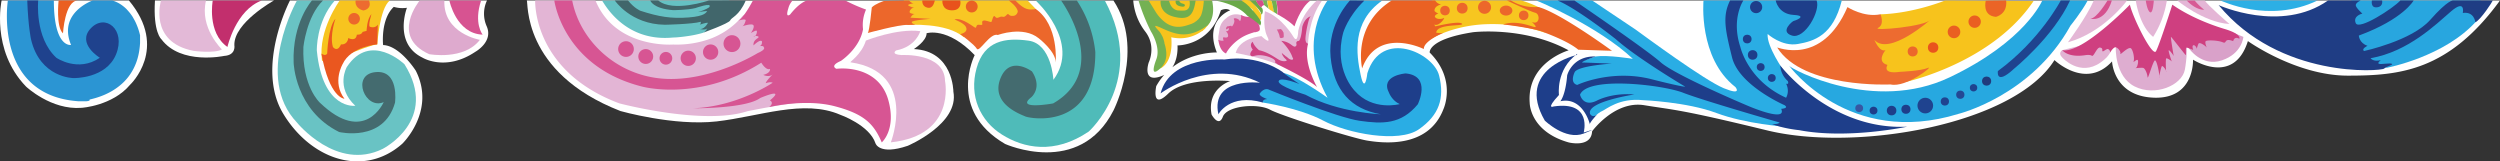 <svg id="Capa_2" data-name="Capa 2" xmlns="http://www.w3.org/2000/svg" viewBox="0 0 2170.89 140.12"><rect x="0" y="0" width="2170.89" height="140.12" fill="#333333" stroke="none"/><defs><style>.cls-1{fill:#fff;}.cls-2{fill:#ea5f21;}.cls-3{fill:#2b95d3;}.cls-4{fill:#1f428d;}.cls-5{fill:#c22f6d;}.cls-6{fill:#e3b9d7;}.cls-7{fill:#69c3c4;}.cls-8{fill:#446b6f;}.cls-9{fill:#f7c41f;}.cls-10{fill:#ed6b30;}.cls-11{fill:#ec672b;}.cls-12{fill:#deaace;}.cls-13{fill:#d75391;}.cls-14{fill:#ea571f;}.cls-15{fill:#e3b5d5;}.cls-16{fill:#65c1c3;}.cls-17{fill:#41666b;}.cls-18{fill:#d75593;}.cls-19{fill:#f8c724;}.cls-20{fill:#e8521c;}.cls-21{fill:#ea6123;}.cls-22{fill:#4fbbb9;}.cls-23{fill:#f7c31c;}.cls-24{fill:#74b153;}.cls-25{fill:#70ae4f;}.cls-26{fill:#f7ca24;}.cls-27{fill:#6aa949;}.cls-28{fill:#e2b3d3;}.cls-29{fill:#d75594;}.cls-30{fill:#d44d8b;}.cls-31{fill:#76b356;}.cls-32{fill:#f9cb28;}.cls-33{fill:#72b050;}.cls-34{fill:#d5508e;}.cls-35{fill:#cf4383;}.cls-36{fill:#d75a95;}.cls-37{fill:#2aade4;}.cls-38{fill:#1e3e8a;}.cls-39{fill:#f7c620;}.cls-40{fill:#eb6426;}.cls-41{fill:#e9541d;}.cls-42{fill:#27a8e0;}.cls-43{fill:#1f438f;}.cls-44{fill:#203b7d;}.cls-45{fill:#244894;}.cls-46{fill:#3757a2;}.cls-47{fill:#e4b7d6;}.cls-48{fill:#e4b6d6;}.cls-49{fill:#deadd0;}.cls-50{fill:#d9a1c9;}.cls-51{fill:#cf3f80;}.cls-52{fill:#28a6df;}.cls-53{fill:#1f3d84;}.cls-54{fill:#2cafe5;}</style></defs><path class="cls-1" d="M15.51,0S6,42.93,36.7,74.71c0,0,21.73,20.65,48.36,18.48,0,0,26.62-1.63,42.11-20.11,0,0,33.69-31.51-1.09-73.08Z" transform="translate(-14.12 0.43)"/><path class="cls-2" d="M65,0s-2.44,22.82,3.81,28.53c0,0,1.63-28.53,13-28.53Z" transform="translate(-14.12 0.43)"/><path class="cls-3" d="M20.94,0S8.17,82.05,81.86,87.48h1.58l.16,0h.16l.16,0,.18,0,.17,0,.19,0,.19,0,.2,0,.2,0,.21,0,.21,0,.22,0,.22,0,.23,0,.24,0,.24,0,.24,0,.25,0,.25,0,.26,0,.27,0,.27,0,.27,0,.28,0,.28,0,.29,0,.29-.06.3,0,.3-.06.3-.06.31-.06.31-.07.31-.06.32-.07L92,86l.33-.08.33-.07.33-.08.34-.08.34-.08.34-.09.35-.09.35-.09.35-.09.35-.09.36-.1.36-.1.36-.11.37-.1.37-.11.37-.11.37-.12.37-.11.38-.13.38-.12.38-.13.38-.13.38-.13.39-.13.39-.14.39-.14.39-.15.39-.15.39-.15.4-.16.39-.16.4-.16.4-.16.4-.17.4-.17.4-.18.4-.18.4-.18.4-.19.4-.19.41-.2.4-.19.4-.21.41-.2.4-.21.41-.22.4-.21.4-.23.41-.22.4-.23.4-.23.4-.24.4-.24.4-.25.4-.25.4-.26.4-.26.4-.26.39-.27.4-.27.39-.28.39-.28.39-.28.39-.29.39-.3.39-.3.38-.3.38-.31.38-.32.38-.32.38-.32.37-.33.38-.33.37-.34.36-.34.37-.35.36-.35.36-.36.36-.36.36-.37c.11-.13.23-.25.35-.38l.35-.38.34-.38.35-.39.34-.39.33-.4.34-.41.33-.41.32-.42.33-.42c.1-.14.21-.28.31-.43s.22-.28.32-.43l.31-.44.31-.44.3-.45.3-.46.3-.46c.1-.15.19-.31.29-.47s.19-.31.29-.47l.28-.48c.1-.16.19-.32.28-.48l.27-.49.27-.5.27-.5.26-.51.25-.52c.09-.17.17-.35.25-.52s.17-.35.25-.53l.24-.53c.08-.18.16-.36.23-.54s.16-.36.23-.55.16-.36.23-.55.15-.37.22-.56l.21-.56.21-.57c.07-.2.14-.39.2-.58l.2-.59c.06-.19.13-.39.19-.59s.12-.39.19-.59.12-.41.17-.61l.18-.61c.05-.2.11-.41.16-.62s.11-.41.17-.62l.15-.63.15-.64c.05-.21.09-.43.14-.64s.09-.44.14-.65l.12-.66c.05-.22.09-.44.13-.67s.07-.44.11-.67.08-.45.11-.68.07-.45.1-.68.07-.46.1-.7.06-.46.08-.7.06-.47.08-.7.05-.48.08-.72l.06-.72.06-.73c0-.24,0-.49.05-.73s0-.5.05-.75l0-.75,0-.76c0-.25,0-.51,0-.76s0-.52,0-.77,0-.52,0-.79,0-.52,0-.78,0-.53,0-.8,0-.27,0-.4v-.2a.24.24,0,0,0,0-.08s0-.09,0-.13v-.09s0,0,0-.05v0s0,0,0-.06l0-.15c-.06-.29-.13-.58-.19-.87l-.33-1.3c-.15-.56-.31-1.11-.48-1.67s-.41-1.32-.64-2-.53-1.49-.82-2.22-.66-1.62-1-2.41-.8-1.7-1.23-2.53-1-1.75-1.46-2.6-1.11-1.75-1.71-2.59-1.27-1.72-2-2.53S124.5,8,123.71,7.2A33.6,33.6,0,0,0,121.18,5a29.41,29.41,0,0,0-2.84-2,26.52,26.52,0,0,0-3.16-1.68A28.24,28.24,0,0,0,111.68,0H94.57S64.14,10.6,75.82,38.58c0,0-14.94,3-14.94-38.58Z" transform="translate(-14.12 0.43)"/><path class="cls-4" d="M37.79,0h9.5S44,32.06,63.05,49.72c0,0,18.75,13,37.77,0,0,0-20.38-12.23-7.88-25.54s30.7,1,22,22.49S78,67.38,78,67.38s-29.08,0-36.95-33.69C41.05,33.69,38.6,22.82,37.79,0Z" transform="translate(-14.12 0.43)"/><path class="cls-1" d="M252,0s-35,19.37-34.37,38.83c0,0,1.73,8.64-8.86,9.29,0,0-37.61,8.1-54.47-14.43,0,0-7.35-5.95-5.62-33.69Z" transform="translate(-14.12 0.43)"/><path class="cls-5" d="M198.86,0s-5.19,27.8,12.75,40.34c0,0,7.13-32.05,29.83-40.34Z" transform="translate(-14.12 0.43)"/><path class="cls-6" d="M153.9,0s-11,36.12,28.31,43.74c0,0,18.16,2.43,24.64-1.24,0,0-19.66-18.65-13.83-42.5Z" transform="translate(-14.12 0.43)"/><path class="cls-1" d="M265.91,0s-30.22,58-5.83,98.33,70.27,55.42,103.42,26c0,0,29.43-28.37,11.67-63.37,0,0-13.79-21.75-28.38-22.28,0,0-2.38-22.27,9.28-33.14a26.67,26.67,0,0,0,11.41.79s-11.94,30.77,13.39,43.23c0,0,20,12.46,46-5,0,0,15.91-8.75,9.82-22.28A26.89,26.89,0,0,1,437,0Z" transform="translate(-14.12 0.43)"/><path class="cls-7" d="M272,0s-37.65,66.51,0,106c0,0,34.48,42.69,74.52,22.8,0,0,49.32-24.92,18.82-73.45,0,0-29.58-28.64-50.06,2.39,0,0-10.13,17.5,7.37,33.67,0,0-28.37,4-33.41-48,0,0-.8-24.83,15.65-43.44Z" transform="translate(-14.12 0.43)"/><path class="cls-8" d="M285,0S267.77,19,269.1,54c0,0,1.06,41.11,39.51,60.2,0,0,38.71,9.28,48.52-25.46,0,0,4-28.9-17.23-26.52s-8.49,33.15,7.42,26c0,0-16.44,37.92-55.42.53,0,0-15.64-14.15-14.32-48.44,0,0,2.65-26.23,17-40.34Z" transform="translate(-14.12 0.43)"/><path class="cls-9" d="M309.14,0s-18.81,25.4-15.5,51.67c.72,5.7,39.1-13,48.11-13.54,0,0,1.86-31.12,10.88-38.13Z" transform="translate(-14.12 0.43)"/><path class="cls-10" d="M322.94,0s-1.6,6.31,6.62,8.7c0,0,7.95-1,5-8.7Z" transform="translate(-14.12 0.43)"/><circle class="cls-11" cx="307.49" cy="16.29" r="5.04"/><path class="cls-12" d="M378.61,0s-26,31.24,8.22,46.62c0,0,30.23,5.57,44-12.46,0,0-32-5.47-30.84-34.16Z" transform="translate(-14.12 0.43)"/><path class="cls-13" d="M404.33,0s5.84,28.85,28.91,29.65c0,0-8-9.71-1.33-29.65Z" transform="translate(-14.12 0.43)"/><path class="cls-14" d="M313.23,85.33s-13-.24-20-39.23c0,0,3.41,2.66,5,0,0,0,.79-23.35,7.16-30.24,0,0-5.13,14.58-2.19,24.48,0,0,3.78,5.22,7-2.21,0,0,5.57.8,6.36-5.56,0,0,6.63,3.71,7.43-2.92,0,0,4,.53,5-2.39l3.45-.89s.27-10.51,4.25-14.49c0,0-3,9.55-1.48,10.87,0,0,4.56,2,7-1.85l-.53,17.23s-22.8,1.59-30,17C311.79,55.1,302.2,70.75,313.23,85.33Z" transform="translate(-14.12 0.43)"/><path class="cls-1" d="M471.53,0c1.59,0-5.29,62.22,81.39,96,0,0,46.51,13.21,83.5,9S712,85.47,743.71,99.21c0,0,25.37,8.89,30.66,24.84,0,0,3.17,10.57,28,2.12,0,0,44.92-19,39.63-47,0,0,0-35.41-34.35-37,0,0,11.1-6.87,11.1-13.74,0,0,18-5.81,41.75,19,0,0-24.31,47.56,26.43,77.16,0,0,64.48,29.07,94.07-29.07,0,0,27.48-53.61,0-95.51Z" transform="translate(-14.12 0.43)"/><path class="cls-15" d="M752.72,53.68c-1.27-.18,9.44-6.43,13.31-18.88,0,0,27-10.85,47.22-8.16,0,0-3.43,13.31-21,16.74,0,0-5.15,3.38,4.73,4,0,0,37.34-2.33,37.77,22.57,0,0,9.76,47.22-47.06,53.23C787.65,123.23,811.53,62.27,752.72,53.68Z" transform="translate(-14.12 0.43)"/><path class="cls-16" d="M536.79,0c.86,0,17.58,36,61,32.22,1.21-.11,2.44-.1,3.65-.19q4.86-.36,9.68-1.1a94.36,94.36,0,0,0,13-2.72,3.49,3.49,0,0,0,.74-.33c.37-.2.82-.31,1.17-.53s.47-.34.7-.5.7-.45,1-.69a20.37,20.37,0,0,0,2.58-2.59c1.06-1.07,2.11-2.12,3.18-3.18.76-.76,1.51-1.54,2.25-2.31.53-.55,1-1.16,1.5-1.74S638.49,15,639,14.22c1.81-2.54,3.39-5.22,5-7.9a18,18,0,0,0,1.74-3.08c.23-.65.54-1.25.81-1.87a5.85,5.85,0,0,1,.91-1.71c-.11.13,0,.28-.25.35a1.63,1.63,0,0,1-.38,0h-110Z" transform="translate(-14.12 0.43)"/><path class="cls-17" d="M548,0s13.74,20.63,43.36,21.06c0,0,23.61-.43,31.34-2.58,0,0,.16,2.1-1.09,2.58,0,0,5.45-2,7.26-1.68,0,0-3.29,6.81-8.17,5.1,0,0,5.68,1.82,7.61-.34,0,0-1.52,3.41-4.44,4.14,0,0,23.34-8.38,24.32-11S655.92,13.52,661.71,0H629.62s-31.09,10.68-43.9,0H578.8s2,7,19.85,8.38c0,0,12.25,0,19.4-1.82,0,0,15.08-5.44,12-.79,0,0-2.61,2.27-9.87,4.31,0,0,8.85-1.36,7.94-.68S627,13.59,612,14.73s-25.63-.57-41.74-5.79c0,0-5.33-2.11-10.78-8.94Z" transform="translate(-14.12 0.43)"/><path class="cls-15" d="M478.84,0s-2.58,61,73,89.31c0,0,73,19.32,111.18,6.87,0,0,38.21-7.72,45.94-7.29.92.06.84-1.24.78-1.84a22.74,22.74,0,0,0-1.41-5.23c-.94-2.69-2-5.32-3.18-7.93-1.44-3.32-3-6.61-4.51-9.88-1.77-3.73-3.59-7.44-5.43-11.13q-2.93-5.85-5.91-11.66t-6-11.45q-1.42-2.71-2.87-5.43a9.41,9.41,0,0,1-1-2.6,3.41,3.41,0,0,0-.68-1.34c-.35-.44-.85-.61-1.25-1a6.47,6.47,0,0,1-.64-.91,6.82,6.82,0,0,0-.82-1.08c-.34-.32-.82-.42-1.11-.8-.62-.81-1.46-1.37-2-2.2-.16-.22-.21-.41-.44-.57s-.5-.16-.73-.42-.29-.57-.54-.81a3.48,3.48,0,0,0-1.06-.56,10.2,10.2,0,0,0-3.08-.69,5.73,5.73,0,0,1-1.07-.32,4.57,4.57,0,0,0-1.28,0,7.2,7.2,0,0,0-4.15,1.23c-.41.31-.91.5-1.28.84a31.3,31.3,0,0,0-2.19,2.41q-2,2.19-4.14,4.2a67.42,67.42,0,0,1-21.08,13.14,85.75,85.75,0,0,1-33.28,5.39S548.38,42.05,531.21,0Z" transform="translate(-14.12 0.43)"/><path class="cls-18" d="M495.46,0s7.33,57.37,76.11,74.72c0,0,49.52,13.68,103.62-20.71,0,0,4.11,7,7.56,5.41,0,0,.86,3.54-5.87,5.18,0,0,4.92,2.5,8.2-.43,0,0-6,6-6,7.68,0,0,3.63-1.56,6-.43,0,0-31,21.1-69.81,22.18,0,0,46.18.53,59-8.92,0,0,22.75-9.8,8.4,2.1,0,0,4.16,1.78-.63,5.79,0,0,31.07-7.54,57-.72s33.94,15.52,40.77,31.38c0,0,12.77-10.91,5.77-36.45s-31.84-28.87-45.14-27.47c0,0-6.29-2.45,3.85-6.82,0,0,16.27-10.67,19.25-27.47a32.76,32.76,0,0,1,2.62-17.14,140.83,140.83,0,0,1-18-7.88H714.81s-6.12,1.4-14.52,12.08c0,0-4.55,4-1.57-5.43A15.62,15.62,0,0,1,702.39,0H667.92S659.78,15.66,655,17.72c0,0,5.2-2.15,6.69-.75,0,0-1,5.25-3.58,5.6,0,0,8.57-3,10.14-1.22s-2.09,6.93-2.09,6.93,4-2.45,4.89-2.07-.17,5.11-2.1,4.93,3-.87,3.85.35-4.9,2.1-4.37,7.53c0,0,5.77-5.78,7.35-3.5,0,0,.52,3.67-2.45,4.2,0,0,3.85-.88,4,.87,0,0,2.45,1.75-5.25,5.08,0,0-40.93,25.36-82.4,22.21S517.47,33.76,511,0Z" transform="translate(-14.12 0.43)"/><circle class="cls-18" cx="597.65" cy="50.62" r="6.65"/><circle class="cls-18" cx="617.07" cy="45.22" r="6.65"/><circle class="cls-18" cx="635.61" cy="37.88" r="7.35"/><circle class="cls-18" cx="578.23" cy="50.62" r="5.53"/><circle class="cls-18" cx="560.74" cy="49.07" r="6.47"/><circle class="cls-18" cx="543.59" cy="42.6" r="6.82"/><path class="cls-19" d="M798.9,0l3.37,21.22s33.69-2.4,48.62,10.59L913.45,7.27l-7-7.27Z" transform="translate(-14.12 0.43)"/><path class="cls-11" d="M808,2.4s-1.41.84-4.55-2.4L781.55.45S774.18,2.84,771.14,6c0,0-1.95,20.39-3.47,22.23,0,0,27-7.46,34.6-7l7-.17s-3.25-.65-3.46-2.27,16.26-2.87,16.26-2.87l-17.35-1s1.74-3.25,3.8-3.14-4.67,0-4.56-1.85,2.17-3.9,4-3.47-6.07-1.62-5.2-2.6S808,2.4,808,2.4Z" transform="translate(-14.12 0.43)"/><path class="cls-11" d="M843,16.39c-.42.11,7.92,2.82,9.87,6.51s-1.84,5.64-4.93,6.29c0,0,12.2,8.89,14.36,12.68s11.5-14.2,18.33-11.92c0,0,21.8-8.25,35.57,2.92,0,0,14.75,11.39,14.64,20.93,0,0,2.89-32.34-17.43-46.53,0,0-5.13,1.64-9.57-.75s-7.27-5.89-8-6.52h-5.74s7.8,5.55,7.8,9.78c0,0-.65,3.25-3.79,3.57s-3.36-.75-4.45-1.51-2.38,3.13-4.88,2.27-4.66,2.59-6.51,0-2.6,4.23-3.36,4.56-5.42-2-7.15-1.09.1,3.26-1,3.58-3.14-.54-4.12.22-.43,2.06-1.41,2.28S850,14.55,843,16.39Z" transform="translate(-14.12 0.43)"/><path class="cls-14" d="M815,0s-.59,5.19,4.48,6.24,5.79-4.71,6.45-6.24Z" transform="translate(-14.12 0.43)"/><path class="cls-20" d="M832.46,0s-1,8.35,8.1,8.54,7.7-8.07,7.3-8.54Z" transform="translate(-14.12 0.43)"/><circle class="cls-21" cx="843.82" cy="5.69" r="5.14"/><path class="cls-22" d="M928.85,68.88s-1.49-31.22-21.59-34-38.53-.12-45.17,24.09,3.32,45.67,22.08,57.46,45.51,17.61,75.41-2.66c0,0,50.67-45.21,14-113.6L913.45,0S953.12,36,928.85,68.88Z" transform="translate(-14.12 0.43)"/><path class="cls-8" d="M935.59.12s43.74,60.17-7,89.27c0,0-33.33,6-19-5.33,0,0,10-8.22.66-22.45,0,0-19.66-14.88-27.66,6.78s18.33,30.67,22,32.33,61,12.67,60.66-56a99.82,99.82,0,0,0-16-44.61Z" transform="translate(-14.12 0.43)"/><path class="cls-1" d="M998.18,0a50.56,50.56,0,0,0,10.37,26.9c10,12.89,3.08,26.9,3.08,26.9s-6.15,17.9,10.37,12.12S1036.6,39,1036.6,39s28.05.53,37.66-30.47c0,0,4.22-2.42,8.06,0,0,0-23,8.18-11.52,36.61,0,0-35.73-1.15-52.64,29.2,0,0-4.61,21.14,10.37,6.54S1082.32,70,1082.32,70s-20.36,6.29-16.13,29c0,0,6.18,11.53,9.81,1.93s30.15-11.91,40.9-6.15,72.62,25,84.53,26.89,52.64,7.69,66.09-27.28c0,0,11.91-25.35-11.91-49.18,0,0-1.92-11.52,37.65-17.67,0,0,44.19-5.38,83,15.75,0,0-36.5,10.38-33.81,45.73,0,0,0,24.64,33.81,34.22,0,0,19.6,5,20.37-9.63,0,0,19.59-26.9,45.33-22.67s29.59,3.07,106.82,21.9,214.39-5,249.35-61.09c0,0,27.28,26.12,50,1.15,0,0,1.15,30.35,36.5,31.5s33.81-33,33.81-33,35.35,23,47.65-16.14c0,0,41.88,30,86.83,30S2140.41,61.26,2185,0Z" transform="translate(-14.12 0.43)"/><path class="cls-23" d="M1007.79.12s13.06,35.05,13.83,36.59,0,22.29,0,22.29,11.52-4,9.6-27.19c0,.35,3.58.74,3.86.77a32.05,32.05,0,0,0,11.13-.64,33.17,33.17,0,0,0,11.13-5c.36-.25,1.58-.6,1.55-1,.17-.15.33-.39.57-.59a7.51,7.51,0,0,0,.68-.47c.85-.77,1.46-1.87,2.3-2.69a4.64,4.64,0,0,0,1-1.35,6,6,0,0,1,.78-1.14,9.54,9.54,0,0,0,1.25-3.17,11.56,11.56,0,0,0,0-2.12,4.6,4.6,0,0,0,0-1c-.07-.33-.3-.5-.36-.78-.27-1.2-.3-2.44-.61-3.62a6.65,6.65,0,0,1,.23-3.62c.06-.25.3-.31.37-.59s0-.71.06-1.09,1.55-3.63,1.45-3.63Z" transform="translate(-14.12 0.43)"/><path class="cls-24" d="M1002.79.12a172.42,172.42,0,0,0,10.76,26.78s8.84,13.51,4.61,24.34c0,0-6.92,17.36,3.46,7.76a16.32,16.32,0,0,0,4.22-6.18,17.86,17.86,0,0,0,1.07-6.52,29.05,29.05,0,0,0-.81-6.15c0-.1,0-.2-.07-.3-.12-.46-.24-.91-.37-1.37-.07-.22-.13-.45-.2-.67s-.06-.21-.08-.32-.07-.14-.09-.21a1.59,1.59,0,0,0-.07-.2.36.36,0,0,1,0-.18.78.78,0,0,0,0-.21c0-.16,0-.31-.06-.47a3.75,3.75,0,0,0-.15-.55,2,2,0,0,1-.07-.35c0-.11,0-.22-.08-.33s-.14-.49-.21-.74-.13-.35-.19-.53-.11-.36-.16-.54-.07-.25-.12-.37-.08-.19-.11-.28a1.93,1.93,0,0,0-.25-.63,3,3,0,0,1-.36-.81,4.71,4.71,0,0,0-.29-.48q-.35-.62-.66-1.26c0-.1-.13-.17-.18-.27a2.44,2.44,0,0,0-.14-.28c-.09-.16-.2-.3-.29-.46a2.86,2.86,0,0,0-.29-.42c0-.08-.09-.16-.15-.24s-.1-.09-.14-.15a1.69,1.69,0,0,0-.29-.41.86.86,0,0,1-.14-.13c-.08-.08-.14-.18-.21-.26-.4-.45-.81-.89-1.21-1.33a16.28,16.28,0,0,1-2-2.45c-.11-.17-.3-.47-.21-.68s.43-.19.62-.17a7.52,7.52,0,0,1,1.54.44c.9.33,1.79.71,2.66,1.11,11.91,5.38,22.9,10.37,40-1.54,0,0,8.07-5.56,4.61-22h-7.3v.1l0,.67c0,.4,0,.8-.08,1.2s-.1,1.08-.16,1.62-.16,1.3-.26,1.94-.24,1.44-.38,2.15-.33,1.51-.53,2.25c-.11.42-.23.83-.36,1.24a6.7,6.7,0,0,0-.24.76,4.12,4.12,0,0,1-.27.69.86.86,0,0,1-.07.21.29.29,0,0,0-.07.12,1.82,1.82,0,0,1-.2.36,3.78,3.78,0,0,0-.26.43,1.08,1.08,0,0,1-.11.18c-.07.1-.12.22-.19.32s-.21.31-.32.46a.64.64,0,0,0-.14.22.44.44,0,0,1-.12.19c-.14.17-.28.33-.41.5l-.33.37a2.31,2.31,0,0,1-.34.36c-.15.11-.26.26-.4.38s-.2.1-.26.19l-.12.13c-.22.2-.42.42-.66.6l-.26.18c-.12.1-.27.16-.39.26l-.77.58a12.45,12.45,0,0,1-1.32.79c-.35.17-.73.3-1.08.49-.1.05-.19.12-.29.16l-.25.07a.61.61,0,0,0-.16.09.59.59,0,0,1-.13,0,3.34,3.34,0,0,0-.5.18l-.49.17-1.06.36a39.48,39.48,0,0,1-4.28,1.23,21,21,0,0,1-7.45.39,19,19,0,0,1-8.17-3.28,34.41,34.41,0,0,1-8.58-9.06L1011.63.12Z" transform="translate(-14.12 0.43)"/><path class="cls-25" d="M1022,.12s-1.92,10.59,11.53,14,16.9-1.79,18.82-14c0,0-5.37,0-5.37,0s0,.21.07.31.08.42.11.63.07.58.1.87,0,.7,0,1.05a11,11,0,0,1-.09,1.13,6.7,6.7,0,0,1-.26,1.16,5.64,5.64,0,0,1-.48,1.1,4.66,4.66,0,0,1-.75,1,4.39,4.39,0,0,1-1.09.77,5.84,5.84,0,0,1-1.46.49c-.3.06-.6.09-.9.12l-.48,0h-.13s0,0-.07-.05-.18.08-.27.09a1.47,1.47,0,0,1-.21,0c-.09,0-.14,0-.22,0a3.1,3.1,0,0,0-.61,0,2.38,2.38,0,0,1-.38,0,2.08,2.08,0,0,0-.36,0c-.3,0-.59-.05-.89-.06a2.54,2.54,0,0,1-.39,0l-.27,0a.73.73,0,0,1-.29-.07.67.67,0,0,0-.42,0,1.82,1.82,0,0,1-.69-.08,8.26,8.26,0,0,1-2.16-.75c-2.88-1.49-4.41-4.55-5.12-7.59Z" transform="translate(-14.12 0.43)"/><path class="cls-26" d="M1109,16.88c.25-.09.18-1.23.19-1.51l.17-3.44S1102.49.74,1099.32,0a13.87,13.87,0,0,0-5-.34c-.39.05-.74.11-1.13.13-.63,0-.73.68-.85,1.19a1.14,1.14,0,0,0,0,.68,1.71,1.71,0,0,0,.29.4,3.82,3.82,0,0,0,.53.72,4.21,4.21,0,0,0,.55.39c.24.16.45.37.7.52a4.37,4.37,0,0,0,.78.31c.5.21.94.51,1.43.73s.92.45,1.38.68.75.42,1.14.61.58.13.79.34a6,6,0,0,0,.49.39c.14.13.26.12.42.21a1.22,1.22,0,0,1,.29.31c.46.56,1.13.69,1.13,1.44a17.28,17.28,0,0,0-.13,2.16,5.41,5.41,0,0,0,.51,2.11,10.5,10.5,0,0,0,1.09,1.38,6,6,0,0,0,1.19,1.32c.35.22.73.42,1.08.64s.8.19,1.25.32c.18.05.23.18.45.17s.33-.21.51-.25C1108.57,16.49,1108.76,16.91,1109,16.88Z" transform="translate(-14.12 0.43)"/><path class="cls-27" d="M1035.11.12s-1.58,4.23,5,5.13a2.63,2.63,0,0,0,.49.07,5.43,5.43,0,0,0,1.14,0,1.67,1.67,0,0,0,1-.4.78.78,0,0,0,.23-.47.86.86,0,0,0,0-.32,1.64,1.64,0,0,0-.13-.43l0-.08a.43.43,0,0,1,0-.07,1,1,0,0,0-.3-.28l-.18-.14s-.09,0-.13,0A.83.83,0,0,0,1042,3l-.12,0s-.09-.07-.15-.1a1.88,1.88,0,0,0-.39-.16,2.64,2.64,0,0,1-.57-.14c-.2-.09-.42-.1-.62-.18s-.32-.2-.49-.28a5.66,5.66,0,0,1-.56-.4,1.59,1.59,0,0,1-.22-.13,1.18,1.18,0,0,1-.23-.27,2.76,2.76,0,0,1-.25-.44,2.08,2.08,0,0,1-.19-.49c0-.12,0-.26-.16-.28h-2.92Z" transform="translate(-14.12 0.43)"/><path class="cls-28" d="M1078.92,15.43a14.05,14.05,0,0,0-5.84,9.55c0,.16,0,.32-.07.48-1,7-1,4.49-.9,8.75s10.55-1,10.55-1l7.64-7.58,7.63-4.39v-3.6l-5-4.53S1085.28,9.44,1078.92,15.43Z" transform="translate(-14.12 0.43)"/><path class="cls-29" d="M1078.77,46s-5.54-1.57-6.66-11.83c0,0,2.92,1.43,4.71.45a2.24,2.24,0,0,1-.3-2.77s2.32.75,3.45,0,.52-3.36-.83-4.56,1.65.22,2-2.32-1.64.67-2.17,0,.45-2.7,1.28-2.55,3.29-1.12,3.36,0,3.37-3.66,2.1-5.83,4-1,4.79.89,2-4.19,1-4.79,4.84,2.21,6.87,1.29,6.58,3.11,6.58,3.11a8.54,8.54,0,0,1,1.18,1.92,11.42,11.42,0,0,1,1.71,3.28c0,.24-.05.52,0,.75s.18.31.23.52a6.53,6.53,0,0,1,0,1.53c0,.68-.24.88-.75,1.29a4,4,0,0,1-1.69.81c-.55.11-1.15.33-1.69.4-.27,0-.57-.08-.84,0-.46.08-.87.36-1.28.46a2.53,2.53,0,0,0-.78.17,2.71,2.71,0,0,1-.42.2,44.34,44.34,0,0,0-6.28,2.58C1084.91,35.94,1079.59,43.87,1078.77,46Z" transform="translate(-14.12 0.43)"/><path class="cls-27" d="M1069.35.12c.46-.12,19.27,3.05,27.74,13,0,0,8.38,5.4,11.27,8.57,0,0,1.77-1.87,0-4.84S1096.81,1.3,1091.41,0Z" transform="translate(-14.12 0.43)"/><path class="cls-27" d="M1099.33,0s9.2,7.92,9.81,11.18,2.75-3.08.71-4.75S1104.63,0,1104.63,0Z" transform="translate(-14.12 0.43)"/><path class="cls-30" d="M1104.63,0s2,4.23,4.79,6.05A3.25,3.25,0,0,1,1111.85,4s-.48-4-2.45-4Z" transform="translate(-14.12 0.43)"/><path class="cls-31" d="M1116.57,7.79,1111.85,4s-1-3.17-1.14-4h3.83S1114.92,6.6,1116.57,7.79Z" transform="translate(-14.12 0.43)"/><path class="cls-32" d="M1118.06,0h-3.52s.68,6.52,2,7.79,1.79.68,3.29,2.32S1118.81,1.41,1118.06,0Z" transform="translate(-14.12 0.43)"/><path class="cls-33" d="M1122.93,11.76,1120.3,10s-1.49-8.95-2.24-10l4.42.31S1124.05,9.89,1122.93,11.76Z" transform="translate(-14.12 0.43)"/><path class="cls-34" d="M1138.19,22.46s5-16.26,13.93-22.46l-29.64.31s2,10.48.45,11.45C1122.93,11.76,1132.58,16.7,1138.19,22.46Z" transform="translate(-14.12 0.43)"/><path class="cls-6" d="M1087.13,45.53s24.44,4.49,37,10.33l22.2-5.16,2.05-11.2,1.56-2s.58-21.33,11.88-37L1157.64,0S1145,10.18,1141.47,26.35c0,0-.27,11.69-4.17,5.26,0,0-9.82-17.1-24.75-22.31,0,0-2.16,12.89,1.78,21.47l.21.45c4.24,8.57-5.06-.29-5.06-.29S1090.63,32.29,1087.13,45.53Z" transform="translate(-14.12 0.43)"/><path class="cls-35" d="M1157.84,75.24S1145.47,54.4,1150,37.45c0,0-2.63.1-2.24-5.26s2.87-17.72,4.41-18.21-4.61-.49-7.24,9c0,0-.58,9.54-2.82,12.08,0,0-2.92-.1-2.24,2.63a2.4,2.4,0,0,1,0,1.19,1.7,1.7,0,0,1-.52.75,1.26,1.26,0,0,1-.68.39,3.86,3.86,0,0,1-.68,0c-.24,0-.37-.17-.59-.25a6.34,6.34,0,0,1-1.27-.81c-.55-.38-1.07-.79-1.62-1.17a16.74,16.74,0,0,0-7.82-2.74c.47.45.93.93,1.38,1.41a51,51,0,0,1,3.72,4.45,34.24,34.24,0,0,1,3.8,6.27c.25.55.48,1.12.68,1.7a5.13,5.13,0,0,0,.37.83,2.66,2.66,0,0,1,.32.6,1.1,1.1,0,0,1-.75,1.19,5.55,5.55,0,0,1-3.51-1.49,2.74,2.74,0,0,0-.64-.53c-.25-.2-.46-.43-.72-.61s-.54-.28-.78-.47-.63-.6-1-.89c-.51-.46-1.19-.78-1.67-1.27-.28-.27-.45-.72-.78-.93.15.08.11.21.11.35a3.32,3.32,0,0,0,.15.68,6.35,6.35,0,0,0,1,2,10,10,0,0,0,.82,1.22,14.43,14.43,0,0,0,1,1c.27.23.47.52.73.76s.46.27.52.48c.16.58-1,.82-1.36.87a8.67,8.67,0,0,1-4.67-.85c-3.21-1.47-9.55-6.82-18-8.67,0,0-4.48-3.62-5.45-7.31,0,0-3.61,2.15,0,6.82,0,0-3.5,3.51-1.6,5.26s4.26-2.15,14.11.58c0,0,8.62,2.44,6.77,5.26l2.83,2S1151.11,68.81,1157.84,75.24Z" transform="translate(-14.12 0.43)"/><path class="cls-36" d="M1122.87,25.18s2.14,3.8,2.43,6.23,3.55.49,3.55.49,0-.37,0-.41c0-.42,0-.84,0-1.26a13.73,13.73,0,0,0-.13-1.91,2.26,2.26,0,0,0-.23-.89c-.06-.09-.15-.14-.2-.25s-.09-.22-.15-.33-.24-.33-.34-.5a7.29,7.29,0,0,0-.73-.93,1.73,1.73,0,0,0-1.45-.6,3.93,3.93,0,0,0-.58.19A11.63,11.63,0,0,1,1122.87,25.18Z" transform="translate(-14.12 0.43)"/><path class="cls-37" d="M1166.92,0s-27.19,34.8,0,84.46c0,0-25.73-18.5-38.07-21.52l-11.42,1.89-2.89,6.23-14.68,5.28,10.85,12.27s31.47,4.54,52.43,15.68,65.52,19.82,83.08,7.55S1268.69,85,1263.78,65.2s-50.23-40.78-62.31-2.07c0,0-2.08,19.25-5.85,1.32s-7.75-45.78,18.69-64.34Z" transform="translate(-14.12 0.43)"/><path class="cls-38" d="M1186.36,0s-19.63,20.08-16.8,49.15,17.75,45.13,43.62,49.66c0,0-36.63-1.32-65.52-17,0,0-24.46-7.59-23.18-11.82s18.08,2.57,18.08,2.57-12.7-8.31-13.71-9.63-21.79-16.22-51.43-11.7c0,0-47-3.22-55.51,29.45,0,0,41.63-31.35,86.33-9.26,0,0-43.14-5.09-36.13,27.38,0,0,9.78-18.5,38.6-10.2,0,0-.77-2.83,3.83-3,0,0-8.14-2.64-6.3-5.09,0,0,3.67-5.48,8.33-2.84,0,0,58.47,24,78.29,26.81s35.87,3.21,50.41-14.34c0,0,12.28-24.74-10.57-26.82,0,0-22.47,1.7-14.35,17,0,0,2.64,6.79,9.25,9.63,0,0-23.6,6.42-39.27-11.71,0,0-18.32-18.47-9.82-50.3,0,0,4-14,18.32-27.81Z" transform="translate(-14.12 0.43)"/><path class="cls-39" d="M1257.73,0l-1.13,33.48s17.56-11.33,46.64-12.84a142.36,142.36,0,0,1,52.3,7.29L1354.4,8a91.69,91.69,0,0,0-19.25-8Z" transform="translate(-14.12 0.43)"/><path class="cls-21" d="M1196.94,58.91S1188.06,21.65,1222.62,0h37.76a7.31,7.31,0,0,0,5.19,3.46s-6.14,1.13-5.76,5.67a7.31,7.31,0,0,0,3.4,2.1s-4.53,1.67-2.64,3.56,5.85,1.32,7.36.38-4,7.93-8.5,5.66l1.14,1.63s20.09-5,23-2.38-21.9-.35-22.28,7.85c0,0,3.8.79,6.42,0,0,0-17.7,7.27-17.18,14.24C1250.56,42.17,1210.34,22.22,1196.94,58.91Z" transform="translate(-14.12 0.43)"/><path class="cls-40" d="M1413.88,43.68s-45.41-33.27-64.05-38.06A39.42,39.42,0,0,1,1326.08,0h-3.4s20,9.5,24.55,10.64,4,11.14-3,7.93c0,0,5.1,4.53,2.83,4.53s-15.31-6.52-27.76-2.32c0,0,28.89,3.3,36.26,7.15,0,0,20.2,7.25,29.07,14.8Z" transform="translate(-14.12 0.43)"/><circle class="cls-11" cx="1289.12" cy="6.35" r="5.66"/><ellipse class="cls-11" cx="1307.81" cy="9.18" rx="5.48" ry="4.34"/><circle class="cls-11" cx="1269.73" cy="7.11" r="4.67"/><circle class="cls-11" cx="1254.76" cy="9.18" r="4.15"/><circle class="cls-11" cx="1323.11" cy="13.34" r="4.15"/><path class="cls-37" d="M1348,0c.76,0,54,22.34,84,50.66,0,0-21.9-3.58-32.28-2.07l-14.16,4.91-6.8,10.38-2.08,9.82,3.59,8.87L1390,93.9l5.76,9.44s6-5.85,9.63-7.36,14.73-11.52,35.31-9.44c0,0,38.14,1.51,63.82,11.14s59.66,11.89,59.66,11.89l5.29-12.84,2.64-9.81-2.64-9.82V70l-6.42-9s-14.92-21.15-14-31.91c0,0,12.27,11.14,26.24,8.69S1605.9,30.52,1613.45,0H1493.37s-4.72,49.91,27.75,75.21c0,0,6.42,7.74-10.19.94s-68-44.74-76.66-51L1396.7,0Z" transform="translate(-14.12 0.43)"/><path class="cls-38" d="M1369.13,87.48c-.26.06,4.34-4.34,5.85-22.47,0,0,4.11-17,24.74-16.42,0,0-17,6-10,5.28l24.17.92s-28.7,1.76-32.29,7.21c0,0-4.91,9.43,2.08,11.32,0,0,28.51-13.6,63.25-5.29,0,0,27.19,7,30.59,6.8,0,0-41.54-24.54-60.42-41.35,0,0-33.24-26.37-50.51-33.48h14.64s62.49,42.55,75,53.69,74.77,37.38,74.77,37.38,35.31,15.48,29.83,3c0,0,7.18-.38,2.83-3.21,0,0-39.46-17.11-45.5-41.41s-8.49-35.94-1.7-49.47h11.52s-10.76,15.73-2.64,40.28c0,0,6.38,29.08,39.72,44.18,0,0,3.47-5.29,0-12.27,0,0,2.78,1.29,1.54-2.19A19.61,19.61,0,0,1,1560,56.42s43.08,56.55,110.29,53.15c0,0-51.92,11.14-94,3,0,0-12.84-1.13-23.42-5.28,0,0,5.1.37,6.61-1.32,0,0-65.89-18.89-83.83-25.87s-83.08-14.54-89.5,1.7c0,0,2.46,11,14.35,5.28,0,0,12.65-7.17,32.86-5.47,0,0-41.73,6.23-38.52,16.8,0,0,2.1,4.43,6.71-.05,0,0-7.65,8-6.9,9.49S1389.33,83.14,1369.13,87.48Z" transform="translate(-14.12 0.43)"/><path class="cls-38" d="M1556.05,0s2.08,11.77,15.48,12.52.57,5.29,0,5.29-12.46,9.25-1.32,12.65,25-21.65,21.38-30.46Z" transform="translate(-14.12 0.43)"/><circle class="cls-38" cx="1524.94" cy="6.16" r="5.29"/><circle class="cls-38" cx="1517.2" cy="33.92" r="3.78"/><circle class="cls-38" cx="1521.92" cy="47.7" r="4.15"/><circle class="cls-38" cx="1528.91" cy="58.21" r="3.4"/><circle class="cls-38" cx="1538.54" cy="67.71" r="3.4"/><path class="cls-23" d="M1703.13,0s-27.37,11.2-56.07,12c0,0-19.45,24.35-19.44,24.36l6.44,5.36,6.34,5.26,1.76,1.47c.48.39,1,1,1.63,1.13s.53.12.65.77a5.24,5.24,0,0,1,.16.88,6.54,6.54,0,0,0,0,1c.06.32.27.6.35.94a9.53,9.53,0,0,0,.37,1.26,10,10,0,0,0,.6,1.57c.33.57.79,1.09,1.17,1.63a15.75,15.75,0,0,0,4.13,4.05,12.34,12.34,0,0,0,5.82,1.92c.81.09,1.67.11,2.47.28.42.09,1,.11,1.36.23a2.27,2.27,0,0,1,.94.57c.88.87,1.88,1.66,2.84,2.46l3.24,2.69c.12.1.92.93,1.08.9s74.65-16.15,111-70.24Z" transform="translate(-14.12 0.43)"/><circle class="cls-2" cx="1714.7" cy="18.81" r="5.38"/><circle class="cls-2" cx="1696.76" cy="27.69" r="5.48"/><circle class="cls-41" cx="1678.63" cy="41.28" r="4.53"/><circle class="cls-11" cx="1660.89" cy="44.68" r="4.34"/><path class="cls-10" d="M1557.37,40.85c-.42-.68,38.71,16.8,61-35.12,0,0,14.16,9.25,28.7,6.23,0,0,3.77,8.87-2.08,11.8s41.16-1,45.69-7.27c0,0-36.06,32.1-48.9,17.75,0,0,4.34,10.95,9.63,8.87,0,0-8.5,10,1.7,12.84,0,0-5.29,8.33,10.76,6,0,0,18.32-.76,24.36-3.41s-18.69,17.56-32.48,14.35C1655.74,72.94,1579.65,76.53,1557.37,40.85Z" transform="translate(-14.12 0.43)"/><path class="cls-40" d="M1738.44.2s-3.4,13.08,8.88,14c0,0,10.19-2.2,8.87-14.22Z" transform="translate(-14.12 0.43)"/><path class="cls-42" d="M1787.53,0S1773,35.37,1707.1,66.71s-137.45-7.17-139.34-10c0,0,51.92,71.18,147.08,41.72,0,0,63.44-15.48,97.24-76.65,0,0,9.63-11.84,14.91-21.78Z" transform="translate(-14.12 0.43)"/><path class="cls-43" d="M1803.58,0S1785.64,34.43,1749,61.24c0,0-2.27,13.21,14.34-2.27,0,0,33.8-27.5,48.34-59Z" transform="translate(-14.12 0.43)"/><circle class="cls-44" cx="1725.08" cy="70.43" r="3.96"/><circle class="cls-43" cx="1713.75" cy="76.21" r="3.21"/><circle class="cls-45" cx="1702.24" cy="82.25" r="3.59"/><circle class="cls-43" cx="1688.83" cy="88.1" r="3.59"/><circle class="cls-43" cx="1671.84" cy="91.69" r="6.8"/><circle class="cls-38" cx="1655.03" cy="94.9" r="3.96"/><circle class="cls-38" cx="1642.57" cy="96.03" r="4.15"/><circle class="cls-38" cx="1626.9" cy="96.03" r="3.4"/><circle class="cls-46" cx="1614.44" cy="93.96" r="3.4"/><path class="cls-47" d="M1809.81,36.31S1826.43,13.72,1832.28,0h28.89S1841.15,27.62,1809.81,36.31Z" transform="translate(-14.12 0.43)"/><path class="cls-15" d="M1868.72,0s3,22,15.11,31.59A83.48,83.48,0,0,0,1895.72,0Z" transform="translate(-14.12 0.43)"/><path class="cls-48" d="M1904.78,0s22.66,18.94,45.32,20.45c0,0-19.83-17.11-21.34-20.45Z" transform="translate(-14.12 0.43)"/><path class="cls-28" d="M1804.9,43.11s-4.15,2.46,0,6.42c0,0,15.11,17,33.23,4.34s3.4-19.82,3.4-19.82Z" transform="translate(-14.12 0.43)"/><path class="cls-49" d="M1851.35,40.66s-1.13,25.11,16.43,34,41-.75,43.61-14.72c0,0,3.78-20.58,0-28.33l-12.84-1.13-6.42,14.16-9.93,4.16L1871,42.73l-7.75-6.42Z" transform="translate(-14.12 0.43)"/><path class="cls-50" d="M1914.79,41.41s11,16.5,28.7,10.58,18.69-20.4,18.69-20.4-5.85-2.45-7.36-3-12.28,1.89-12.28,1.89h-12.27l-10.38,5.85Z" transform="translate(-14.12 0.43)"/><path class="cls-51" d="M1863.62,3.65S1821.9,46.7,1804.9,43.11c0,0,4.74,6.8,20.22,4.34,0,0,3.76-.63,5.46.54s4.34-7.64,7.18-7.11,1.51,2.42,2.07,3.18,3.4-2.27,4.72-1.89a2.63,2.63,0,0,1,1.51,3.76c-1,1.51,3-5.84,5.29-5.27s4.53,3.92,4,5.64,7.37-7.15,9.45-4.51,2.83,9.15,2.07,11,2.27-1.75,3.4-1.18,0,6.53-1.51,7,5.1-.61,6.61,0,3.4,4.88,3.59,7.93,4.72-14.13,6.42-14.5,4.34,13.31,3.77,14.87,1.51-10,2.46-10,3.77,3.6,3.58,5.1-.73-11.15,0-11.71,5.28,2.57,5.09,3-3-8.27-3-9.78,4,3.59,4.34,4.72-3-17.18-2.26-16.62,11.76,14.88,12.65,15.68-.61-6.92,1.11-6.39,5.5,2,5.5,2-1.33-3.4,0-4,3,1.89,3,2.83.56-2.08,1.51-4.15,6.61,2.14,7.17,3.24-2.07-4.44-.75-5.54,10.76-.72,14.72,1,.57-4.24,9.07-1c0,0,.75-4.58,5.28-2.08,0,0,2.46-3.92-12.65-8.45s-32.28-11.9-45.5-21.15c0,0-11.14,34.93-14.16,40.41S1866.08,14.79,1863.62,3.65Z" transform="translate(-14.12 0.43)"/><path class="cls-34" d="M1844.18,0s-9.33,15.79-14.92,15.8c0,0,12.65,3.77,18.69-15.8Z" transform="translate(-14.12 0.43)"/><path class="cls-36" d="M1877.41,0s1.13,8.87,3.77,10.23S1884.39,0,1884.39,0Z" transform="translate(-14.12 0.43)"/><path class="cls-36" d="M1913.07,0c-.17,0,7.23,8.23,15.13,8.05a51.5,51.5,0,0,1-8.31-8Z" transform="translate(-14.12 0.43)"/><path class="cls-52" d="M2056,0l2.45,53.27,28.32,5.14s50.23-9.44,78-40.79L2168.17,0Z" transform="translate(-14.12 0.43)"/><path class="cls-53" d="M2178.74,0c-.18.82-10.26,16.61-15.13,18.91,0,0-.91-9.59-10.92-8.08,0,0,2.64-12.37-10.2-1.37s-37,35-69.86,40.64c0,0,2.08,3.4,8.88,1.7,0,0-3.59,2.64-1.51,3.21s9.63-.95,11.14,0-4.35,1.89-6.8,4.15S1993.9,68.4,1940.66,4c0,0,54.18,24.62,95-4H2064s-4.15,1.75-4.25,4,5.76,7.37,5.76,7.37-8.5,1.89-5.76,8.31S2092.08,6.92,2098.5,0H2110s-8.69,16.11-47.58,30.46c0,0,.19,6.42,7.55,8.88,0,0-5.66,2.64-3,4.53,0,0,41.35-8.88,57.4-27s20-16.87,20-16.87Z" transform="translate(-14.12 0.43)"/><path class="cls-43" d="M2073.77,0s-1.32,6.48,4.15,5.92c0,0,5.67.06,4.72-5.92Z" transform="translate(-14.12 0.43)"/><path class="cls-54" d="M1942.17,0c.94,0,41.72,20.52,84.39,0Z" transform="translate(-14.12 0.43)"/><path class="cls-38" d="M1383.48,47.27s-54,12.08-27.94,57c0,0,17.93,17.44,33.79,11.27s0-.89,0-.89,7.75-27.57-26-22.66c0,0-7.61,3.18,4.53-9.94,0,0-3-22,15.86-35.75" transform="translate(-14.12 0.43)"/></svg>